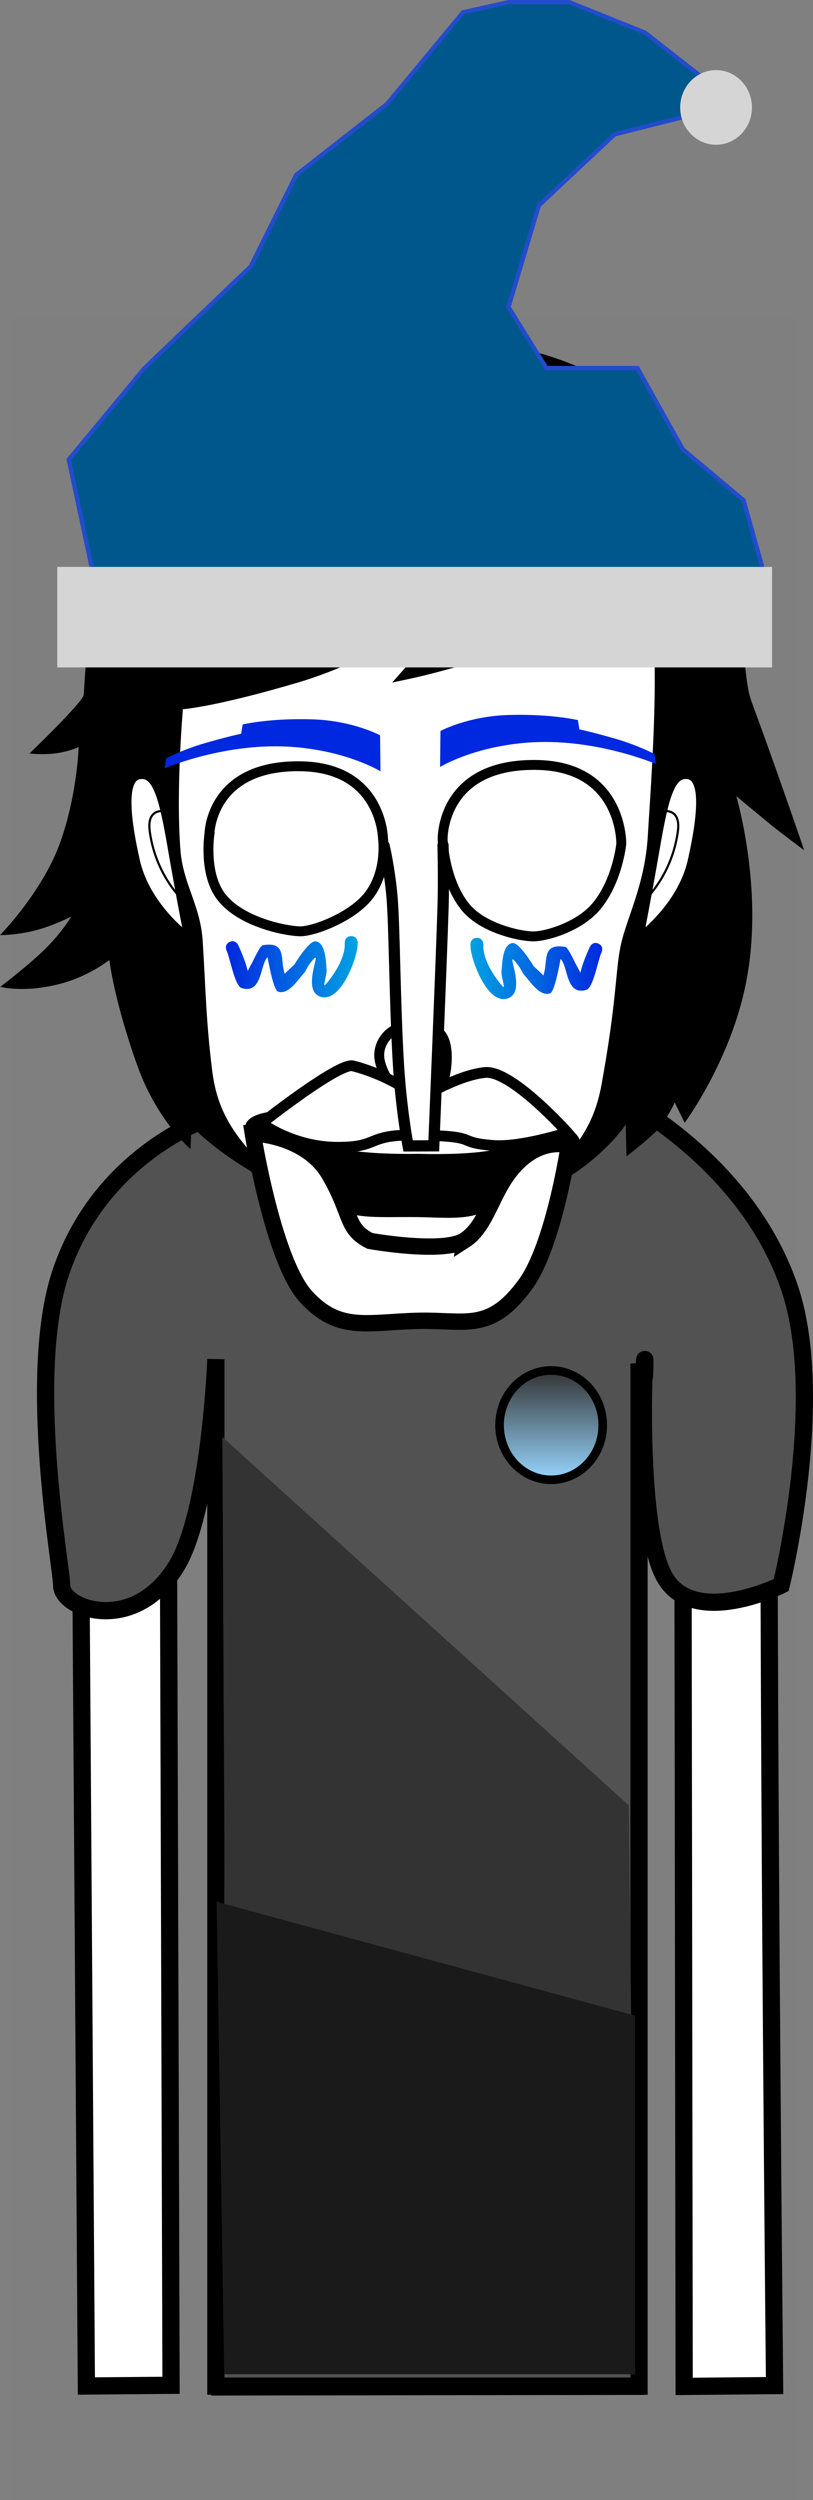 <svg version="1.1" xmlns="http://www.w3.org/2000/svg" xmlns:xlink="http://www.w3.org/1999/xlink" width="94.403" height="290.196" viewBox="0,0,94.403,290.196"><rect x="0" y="0" width="94.403" height="290.196" fill="#808080" stroke="none"/><defs><linearGradient x1="217.742" y1="139.648" x2="233.047" y2="139.648" gradientUnits="userSpaceOnUse" id="color-1"><stop offset="0" stop-color="#0028e0"/><stop offset="1" stop-color="#00a1e3"/></linearGradient><linearGradient x1="246.142" y1="139.848" x2="261.447" y2="139.848" gradientUnits="userSpaceOnUse" id="color-2"><stop offset="0" stop-color="#00a1e3"/><stop offset="1" stop-color="#0028e0"/></linearGradient><linearGradient x1="255.513" y1="186.507" x2="255.513" y2="199.203" gradientUnits="userSpaceOnUse" id="color-3"><stop offset="0" stop-color="#333333"/><stop offset="1" stop-color="#96d6ff"/></linearGradient></defs><g transform="translate(-191.516,-27.429)"><g data-paper-data="{&quot;isPaintingLayer&quot;:true}" fill-rule="nonzero" stroke-linejoin="miter" stroke-miterlimit="10" stroke-dasharray="" stroke-dashoffset="0" style="mix-blend-mode: normal"><path d="M192.906,317.625v-253.225h91.182v253.225z" fill-opacity="0.01" fill="#000000" stroke="none" stroke-width="0" stroke-linecap="butt"/><path d="M201.545,304.392c0,0 -0.635,-94.384 -0.793,-118.012c-0.055,-8.153 8.187,-36.761 40.202,-36.921c31.602,-0.158 39.857,29.487 39.849,36.897c-0.077,46.243 0.654,117.986 0.654,117.986l-10.497,0.096l-0.159,-114.843c0,0 0.075,-3.099 -2.816,-3.154c-3.434,-0.065 -2.945,3.116 -2.945,3.116l0.205,114.87l-48.214,0.072l-0.305,-115.233c0,0 0.279,-2.919 -2.886,-2.934c-3.111,-0.015 -2.816,2.909 -2.816,2.909l0.353,115.067z" fill="#ffffff" stroke="#000000" stroke-width="2" stroke-linecap="butt"/><path d="M256.142,200.334c-0.571,0 -1.034,-0.463 -1.034,-1.034c0,-0.571 0.463,-1.034 1.034,-1.034c0.571,0 1.034,0.463 1.034,1.034c0,0.571 -0.463,1.034 -1.034,1.034z" fill="#000000" stroke="none" stroke-width="1.5" stroke-linecap="butt"/><path d="M250.883,204.569c-4.463,-0.314 -6.552,-1.794 -6.17,-2.58c0.118,-0.242 2.846,1.064 6.97,1.305c6.409,0.375 8.51,-0.632 8.51,-0.632v1.346c0,0 -2.413,1.047 -9.311,0.561z" fill="#000000" stroke="#000000" stroke-width="0" stroke-linecap="butt"/><path d="M223.07,199.3c0,-0.571 0.463,-1.034 1.034,-1.034c0.571,0 1.034,0.463 1.034,1.034c0,0.571 -0.463,1.034 -1.034,1.034c-0.571,0 -1.034,-0.463 -1.034,-1.034z" fill="#000000" stroke="none" stroke-width="1.5" stroke-linecap="butt"/><path d="M229.364,204.569c-6.897,0.486 -9.311,-0.561 -9.311,-0.561v-1.346c0,0 2.101,1.007 8.51,0.632c4.124,-0.241 6.853,-1.547 6.97,-1.305c0.383,0.786 -1.706,2.266 -6.17,2.58z" fill="#000000" stroke="#000000" stroke-width="0" stroke-linecap="butt"/><path d="M240.644,261.121c-0.819,0 -1.483,-0.664 -1.483,-1.483c0,-0.819 0.664,-1.483 1.483,-1.483c0.819,0 1.483,0.664 1.483,1.483c0,0.819 -0.664,1.483 -1.483,1.483z" data-paper-data="{&quot;index&quot;:null}" fill="#000000" stroke="none" stroke-width="1.5" stroke-linecap="butt"/><path d="M216.581,304.406v-119.201c0,0 -0.659,17.631 -4.585,24.036c-4.914,8.02 -13.318,4.961 -13.318,2.232c0,-2.057 -4.149,-24.419 -0.085,-36.399c4.822,-14.212 17.987,-18.196 17.987,-18.196c0,0 2.673,-2.353 4.656,-3.748c1.983,-1.395 5.172,-2.804 5.172,-2.804c0,0 -1.319,23.602 13.842,23.532c15.435,-0.072 14.549,-23.532 14.549,-23.532c0,0 3.913,1.52 6.166,2.947c1.229,0.778 16.772,7.958 22.166,23.46c4.496,12.92 -0.906,34.69 -0.906,34.69c0,0 -10.432,5.194 -13.679,-1.196c-3.232,-6.36 -2.15,-27.181 -2.15,-24.803c0,4.842 -0.678,0.286 -0.678,0.286v118.697z" fill="#525252" stroke="#000000" stroke-width="2" stroke-linecap="butt"/><path d="M194.939,114.892c0,0 6.163,-5.922 6.292,-6.788c0.337,-2.271 -0.168,-40.173 35.968,-41.574c44.636,-0.914 39.015,35.349 41.531,42.19c3.45,9.381 6.157,17.4 6.157,17.4c0,0 -2.767,-2.054 -4.08,-3.134c-1.224,-1.008 -3.801,-3.146 -3.801,-3.146c0,0 3.091,10.348 1.311,20.695c-1.562,9.481 -7.298,17.225 -7.298,17.225l-1.155,-2.347c0,0 -1.023,2.198 -2.16,3.333c-1.137,1.135 -3.439,2.913 -3.439,2.913l-0.092,-3.704c0,0 -7.06,11.018 -24.351,10.872c-16.306,-0.255 -26.072,-10.675 -26.072,-10.675l-0.116,2.655c0,0 -3.895,-3.293 -6.181,-9.708c-2.725,-7.646 -3.239,-12.243 -3.239,-12.243c0,0 -2.339,1.899 -5.717,2.774c-4.233,1.097 -6.947,0.345 -6.947,0.345c0,0 3.608,-2.717 5.584,-4.77c1.76,-1.828 2.647,-3.377 2.647,-3.377c0,0 -2.108,1.085 -4.233,1.618c-2.217,0.556 -4.03,0.531 -4.03,0.531c0,0 4.975,-5.037 7.031,-10.874c1.941,-5.511 2.1,-10.957 2.1,-10.957c0,0 -1.362,0.662 -3.33,0.795c-1.248,0.085 -2.378,-0.049 -2.378,-0.049z" fill="#000000" stroke="none" stroke-width="1.5" stroke-linecap="butt"/><path d="M211.725,126.214c-0.577,-7.293 0.335,-17.154 0.335,-17.154c0,0 3.411,-0.041 13.914,-3.144c8.07,-2.384 20.547,-9.487 20.547,-9.487c0,0 -2.16,3.005 -3.408,4.46c-1.327,1.547 -3.993,4.563 -3.993,4.563c0,0 7.838,-1.668 14.675,-4.729c8.568,-3.536 10.593,-6.053 12.95,-4.593c2.783,1.724 1.03,23.183 0.718,28.741c-0.422,5.669 -2.533,9.5 -3.15,12.521c-0.617,3.021 -0.41,6.137 -2.206,16.04c-1.121,6.18 -4.162,8.925 -10.019,14.661c-5.858,5.736 -9.054,9.253 -13.014,9.322c-3.811,0.066 -8.936,-5.1 -13.935,-10.382c-5.324,-5.625 -8.875,-8.477 -9.716,-15.14c-0.757,-6 -0.777,-9.909 -1.123,-15.248c-0.253,-3.903 -2.261,-6.445 -2.576,-10.428z" fill="#ffffff" stroke="#000000" stroke-width="1.5" stroke-linecap="butt"/><path d="M258.795,112.093c0,0 1.524,0.318 4.256,1.11c2.495,0.724 4.449,1.744 4.449,1.744l0.195,1.17c0,0 -7.25,-3.13 -15.116,-2.471c-6.29,0.527 -9.963,2.812 -9.963,2.812l0.046,-4.177c0,0 3.127,-1.704 7.864,-1.856c4.904,-0.157 8.091,0.591 8.091,0.591z" data-paper-data="{&quot;index&quot;:null}" fill="#0028e0" stroke="none" stroke-width="1.5" stroke-linecap="butt"/><path d="M239.357,155.641c-1.034,0 -3.538,-3.26 -3.787,-5.364c-0.222,-1.882 1.315,-3.828 3.787,-3.828c2.472,0 4.202,0.491 4.03,4.189c-0.146,3.138 -1.558,5.003 -4.03,5.003z" fill="#ffffff" stroke="#000000" stroke-width="1.15" stroke-linecap="butt"/><path d="M213.424,136.337c0,0 -4.932,-3.517 -6.164,-8.975c-1.296,-5.743 -1.461,-9.733 0.48,-9.992c1.941,-0.259 2.703,2.377 3.733,8.356c1.029,5.979 1.951,10.611 1.951,10.611z" data-paper-data="{&quot;index&quot;:null}" fill="#ffffff" stroke="#000000" stroke-width="1" stroke-linecap="butt"/><path d="M213.222,132.389c0,0 -3.564,-2.923 -4.318,-8.451c-0.421,-3.083 2.157,-2.28 2.157,-2.28" fill="none" stroke="#000000" stroke-width="0.25" stroke-linecap="round"/><path d="M216.235,125.733c0.071,-4.892 4.838,-8.936 10.211,-8.858c5.373,0.078 9.027,4.248 8.956,9.14c-0.071,4.892 -4.124,8.794 -9.497,8.716c-5.373,-0.078 -9.742,-4.107 -9.671,-8.999z" fill="#000000" stroke="#000000" stroke-width="1.4" stroke-linecap="butt"/><path d="M220.673,125.851c0.04,-2.758 2.309,-4.962 5.067,-4.922c2.758,0.04 4.962,2.309 4.922,5.067c-0.04,2.758 -2.309,4.962 -5.067,4.922c-2.758,-0.04 -4.962,-2.309 -4.922,-5.067z" fill="#ffffff" stroke="none" stroke-width="1.5" stroke-linecap="butt"/><path d="M243.291,125.734c0.204,-4.888 4.453,-8.858 9.77,-8.858c5.318,0 9.275,3.966 9.275,8.858c0,4.892 -3.886,9.071 -9.7,9.142c-5.53,0.067 -9.558,-4.037 -9.345,-9.142z" fill="#000000" stroke="#000000" stroke-width="1.4" stroke-linecap="butt"/><path d="M247.894,125.82c0,-2.818 2.285,-5.103 5.103,-5.103c2.818,0 5.103,2.285 5.103,5.103c0,2.818 -2.285,5.103 -5.103,5.103c-2.818,0 -5.103,-2.285 -5.103,-5.103z" fill="#ffffff" stroke="none" stroke-width="1.5" stroke-linecap="butt"/><path d="M215.833,124.263c0,0 0.064,-8.057 10.601,-7.887c9.471,0.148 9.556,8.408 9.556,8.408c0,0 0.542,3.718 -1.63,6.57c-1.921,2.522 -6.473,4.221 -8.015,4.181c-1.782,-0.046 -6.885,-1.089 -9.134,-4.002c-2.078,-2.691 -1.378,-7.27 -1.378,-7.27z" fill="#ffffff" stroke="#000000" stroke-width="1.15" stroke-linecap="butt"/><path d="M242.914,124.861c0,0 -0.247,-8.969 11.198,-8.632c9.714,0.316 9.547,9.153 9.547,9.153c0,0 -0.434,4.311 -2.896,7.256c-1.99,2.381 -5.882,3.524 -7.424,3.485c-1.545,-0.039 -5.784,-0.948 -7.792,-3.421c-2.496,-3.075 -2.633,-7.841 -2.633,-7.841z" fill="#ffffff" stroke="#000000" stroke-width="1.15" stroke-linecap="butt"/><path d="M267.658,125.726c1.029,-5.979 1.791,-8.615 3.733,-8.356c1.941,0.259 1.776,4.249 0.48,9.992c-1.232,5.458 -6.164,8.975 -6.164,8.975c0,0 0.922,-4.633 1.951,-10.611z" data-paper-data="{&quot;index&quot;:null}" fill="#ffffff" stroke="#000000" stroke-width="1" stroke-linecap="butt"/><path d="M268.07,121.659c0,0 2.578,-0.803 2.157,2.28c-0.754,5.527 -4.318,8.451 -4.318,8.451" data-paper-data="{&quot;index&quot;:null}" fill="none" stroke="#000000" stroke-width="0.25" stroke-linecap="round"/><path d="M232.297,136.095c0.75,0 0.75,0.75 0.75,0.75v0.2c-0.032,1.547 -1.888,6.625 -4.16,6.12c-2.799,-0.622 0.655,-6.602 -1.399,-3.859c-0.233,0.311 -0.4,0.667 -0.6,1c-0.67,0.675 -1.837,2.684 -3.105,2.22c-0.554,-0.203 -1.194,-3.993 -1.2,-3.988c-0.896,0.83 -0.578,4.315 -3,3.588c-0.823,-0.247 -1.37,-3.582 -1.757,-4.346c0,0 -0.335,-0.671 0.335,-1.006c0.671,-0.335 1.006,0.335 1.006,0.335c0.158,0.32 0.929,2.071 1.107,3.035c0.183,-0.365 0.431,-0.794 0.552,-1.035c0.174,-0.349 0.911,-1.91 1.184,-1.958c2.575,-0.45 2.13,1.295 2.422,2.746c0.031,0.152 0.092,0.365 0.138,0.574c0.351,-0.38 0.871,-0.826 1.136,-1.089c0.309,-0.515 1.747,-2.784 2.459,-2.685c1.205,0.167 1.178,2.437 1.277,3.255c0.071,0.588 -0.533,2.21 -0.135,1.772c1.012,-1.114 2.288,-3.175 2.24,-4.68v-0.2c0,0 0,-0.75 0.75,-0.75z" fill="url(#color-1)" stroke="none" stroke-width="0.5" stroke-linecap="butt"/><path d="M247.642,137.045v0.2c-0.048,1.505 1.228,3.566 2.24,4.68c0.398,0.438 -0.206,-1.184 -0.135,-1.772c0.099,-0.818 0.072,-3.088 1.277,-3.255c0.712,-0.099 2.149,2.17 2.459,2.685c0.265,0.263 0.785,0.709 1.136,1.089c0.045,-0.209 0.107,-0.422 0.138,-0.574c0.293,-1.451 -0.153,-3.196 2.422,-2.746c0.273,0.048 1.009,1.609 1.184,1.958c0.121,0.241 0.369,0.67 0.552,1.035c0.178,-0.964 0.949,-2.715 1.107,-3.035c0,0 0.335,-0.671 1.006,-0.335c0.671,0.335 0.335,1.006 0.335,1.006c-0.387,0.764 -0.934,4.099 -1.757,4.346c-2.422,0.727 -2.104,-2.759 -3,-3.588c-0.005,-0.005 -0.646,3.785 -1.2,3.988c-1.267,0.465 -2.434,-1.545 -3.105,-2.22c-0.2,-0.333 -0.367,-0.689 -0.6,-1c-2.054,-2.743 1.4,3.237 -1.399,3.859c-2.272,0.505 -4.128,-4.573 -4.16,-6.12v-0.2c0,0 0,-0.75 0.75,-0.75c0.75,0 0.75,0.75 0.75,0.75z" data-paper-data="{&quot;index&quot;:null}" fill="url(#color-2)" stroke="none" stroke-width="0.5" stroke-linecap="butt"/><path d="M219.695,111.519c0,0 3.187,-0.748 8.091,-0.591c4.736,0.151 7.864,1.856 7.864,1.856l0.046,4.177c0,0 -3.674,-2.285 -9.963,-2.812c-7.866,-0.659 -15.116,2.471 -15.116,2.471l0.195,-1.17c0,0 1.954,-1.02 4.449,-1.744c2.732,-0.792 4.256,-1.11 4.256,-1.11z" data-paper-data="{&quot;index&quot;:null}" fill="#0028e0" stroke="none" stroke-width="1.5" stroke-linecap="butt"/><g stroke="#224ccc"><g><path d="M217.986,102.012l-14.967,-4.72l-3.522,-16.519l8.804,-10.619l12.326,-11.799l5.283,-10.619l10.565,-8.259l8.804,-10.619l5.283,-1.18h7.043l8.804,3.54l10.565,8.259l-14.087,3.54l-8.804,8.259l-3.522,11.799l4.402,7.079h10.565l5.283,9.439l7.043,5.899l2.641,9.439z" fill="#00578c" stroke-width="0.5" stroke-linecap="round"/><path d="M270.497,39.901c0,-2.393 1.865,-4.333 4.167,-4.333c2.301,0 4.167,1.94 4.167,4.333c0,2.393 -1.865,4.333 -4.167,4.333c-2.301,0 -4.167,-1.94 -4.167,-4.333z" fill="#d5d5d5" stroke-width="0" stroke-linecap="butt"/></g><path d="M198.164,104.901v-11.667h83v11.667z" fill="#d5d5d5" stroke-width="0" stroke-linecap="butt"/></g><path d="M217.884,303.024l-0.551,-108.794l47.201,42.767l0.718,66.027z" fill="#333333" stroke="#000000" stroke-width="0" stroke-linecap="butt"/><path d="M217.552,303.024l-0.884,-54.839l48.584,13.213v41.626z" fill="#1a1a1a" stroke="none" stroke-width="0" stroke-linecap="butt"/><path d="M261.502,192.855c0,3.506 -2.681,6.348 -5.989,6.348c-3.307,0 -5.989,-2.842 -5.989,-6.348c0,-3.506 2.681,-6.348 5.989,-6.348c3.307,0 5.989,2.842 5.989,6.348z" fill="url(#color-3)" stroke="#000000" stroke-width="1" stroke-linecap="butt"/><g stroke-linecap="butt"><path d="M258.91,160.334c-0.084,3.612 -11.603,12.473 -19.814,12.313c-8.211,-0.16 -19.226,-10.637 -19.142,-14.249c0.084,-3.612 12.341,-1.534 20.552,-1.373c8.211,0.16 18.488,-0.303 18.404,3.309z" fill="#000000" stroke="none" stroke-width="0"/><path d="M252.441,158.373c0,0 1.843,3.358 -12.375,2.991c-15.417,0.24 -15.039,-4.083 -15.039,-4.083z" fill="#ffffff" stroke="none" stroke-width="0"/><path d="M253.088,164.724c0,0 -2.23,11.825 -14.441,11.458c-10.737,-0.322 -12.638,-11.551 -12.638,-11.551c0,0 1.589,1.666 4.821,3.222c2.144,1.033 4.856,0.842 8.462,0.848c3.217,0.006 6.029,0.387 8.114,-0.48c3.774,-1.569 5.682,-3.498 5.682,-3.498z" fill="#ffffff" stroke="none" stroke-width="0"/><path d="M257.416,158.893c0,0 -5.421,1.762 -8.668,1.497c-4.596,-0.374 -1.139,-1.05 -8.549,-1.204c-6.378,-0.132 -4.374,1.432 -9.522,1.417c-5.148,-0.015 -8.795,-2.781 -8.795,-2.781c0,0 8.988,-7.1 10.622,-6.669c4.733,1.248 7.555,3.715 7.826,3.733c0,0 4.383,-2.68 7.527,-2.966c3.074,-0.279 9.558,6.972 9.558,6.972z" fill="#ffffff" stroke="#000000" stroke-width="1.25"/><path d="M245.452,171.417c2.393,-1.532 3.07,-5.038 5.024,-7.706c3.346,-4.57 7.091,-3.332 7.091,-3.332c0,0 -1.718,11.585 -5.047,16.144c-4.081,5.589 -6.923,4.119 -12.25,4.221c-6.052,0.116 -9.318,1.424 -13.184,-2.76c-3.866,-4.184 -6.218,-18.995 -6.218,-18.995c0,0 6.183,0.149 8.875,4.756c2.692,4.607 1.847,6.244 4.722,7.727c0,0 8.516,1.526 10.987,-0.056z" fill="#ffffff" stroke="#000000" stroke-width="1.9"/></g><path d="M242.959,125.547c0,0 0.103,3.97 0.006,7.127c-0.192,6.251 -1.081,27.761 -1.081,27.761l-2.982,0.009c0,0 -0.803,-4.173 -1.123,-9.5c-0.434,-7.211 -0.45,-16.293 -0.763,-19.632c-0.298,-3.165 -0.896,-5.715 -0.896,-5.715" fill="#ffffff" stroke="#000000" stroke-width="1.3" stroke-linecap="round"/></g></g></svg>